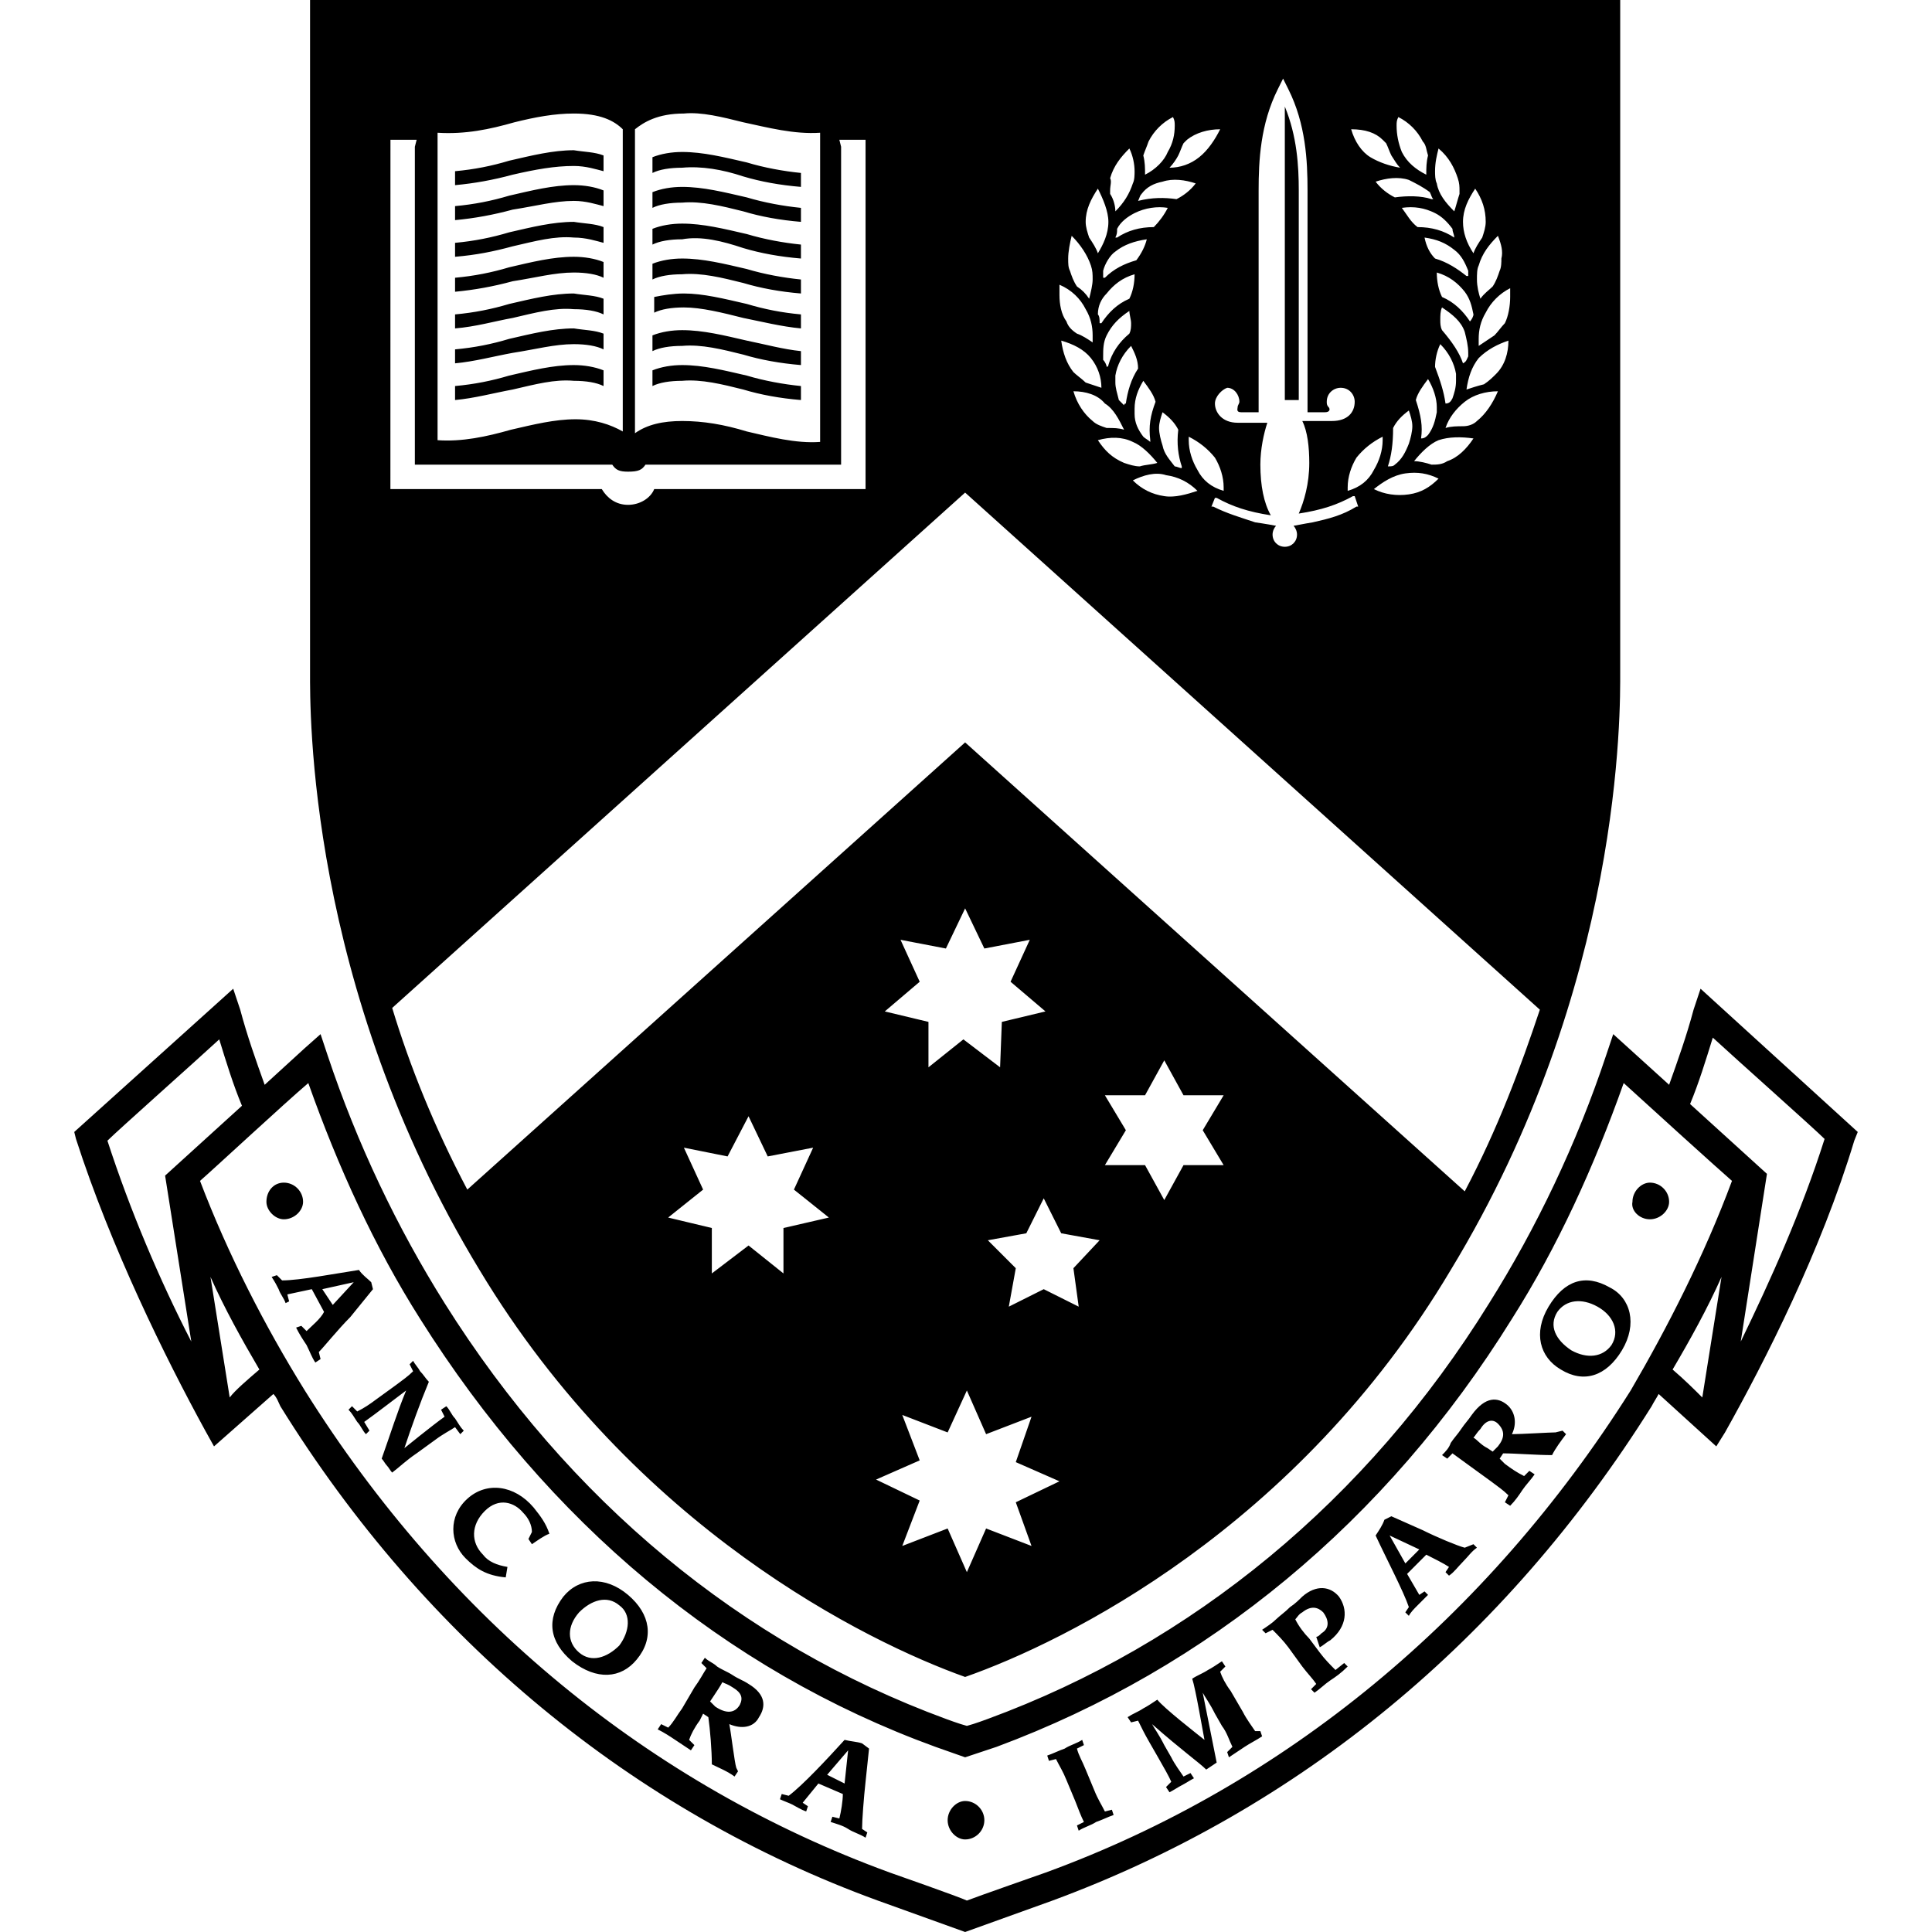 <svg id="svg8656" version="1.1" width="312" height="312" viewBox="0 0 37.847 40.998" xmlns="http://www.w3.org/2000/svg">
  <defs id="defs8653"></defs>
  <path style="stroke-width:0.371" id="use7800" d="M 25.985 8.489 L 25.689 8.489 L 25.689 2.261 C 25.948 2.891 25.985 3.522 25.985 4.041 L 25.985 8.489 Z M 14.197 6.005 C 14.568 6.116 14.976 6.191 15.421 6.228 L 15.421 5.931 C 15.05 5.894 14.642 5.82 14.272 5.709 C 13.79 5.597 13.345 5.486 12.9 5.486 C 12.678 5.486 12.455 5.523 12.27 5.597 L 12.27 5.931 C 12.418 5.857 12.641 5.82 12.9 5.82 C 13.308 5.783 13.753 5.894 14.197 6.005 L 14.197 6.005 Z M 10.602 5.783 C 10.861 5.783 11.084 5.82 11.232 5.894 L 11.232 5.56 C 11.047 5.486 10.824 5.449 10.602 5.449 C 10.157 5.449 9.712 5.56 9.23 5.672 C 8.859 5.783 8.489 5.857 8.081 5.894 L 8.081 6.191 C 8.489 6.153 8.897 6.079 9.304 5.968 C 9.786 5.894 10.194 5.783 10.602 5.783 L 10.602 5.783 Z M 10.602 5.041 C 10.861 5.041 11.084 5.115 11.232 5.153 L 11.232 4.819 C 11.047 4.745 10.824 4.745 10.602 4.708 C 10.157 4.708 9.712 4.819 9.23 4.93 C 8.859 5.041 8.489 5.116 8.081 5.153 L 8.081 5.449 C 8.526 5.412 8.897 5.338 9.304 5.227 C 9.786 5.116 10.194 5.004 10.602 5.041 L 10.602 5.041 Z M 10.602 6.561 C 10.861 6.561 11.084 6.598 11.232 6.672 L 11.232 6.339 C 11.047 6.265 10.824 6.265 10.602 6.228 C 10.157 6.228 9.712 6.339 9.23 6.45 C 8.859 6.561 8.489 6.635 8.081 6.672 L 8.081 6.969 C 8.526 6.932 8.897 6.821 9.304 6.747 C 9.786 6.635 10.194 6.524 10.602 6.561 Z M 10.602 4.263 C 10.861 4.263 11.084 4.337 11.232 4.374 L 11.232 4.041 C 11.047 3.966 10.824 3.929 10.602 3.929 C 10.157 3.929 9.712 4.041 9.23 4.152 C 8.859 4.263 8.489 4.337 8.081 4.374 L 8.081 4.671 C 8.489 4.634 8.897 4.559 9.304 4.448 C 9.786 4.374 10.194 4.263 10.602 4.263 Z M 8.6 26.949 C 4.93 20.907 5.004 15.013 5.004 14.272 L 5.004 0 L 32.806 0 L 32.806 14.272 C 32.806 15.013 32.88 20.907 29.21 26.949 C 25.948 32.435 21.018 34.845 18.905 35.586 C 16.829 34.845 11.899 32.435 8.6 26.949 Z M 16.014 25.837 L 15.272 25.244 L 15.68 24.354 L 14.716 24.54 L 14.309 23.687 L 13.864 24.54 L 12.937 24.354 L 13.345 25.244 L 12.603 25.837 L 13.53 26.059 L 13.53 27.023 L 14.309 26.43 L 15.05 27.023 L 15.05 26.059 L 16.014 25.837 Z M 19.98 31.879 L 20.907 31.434 L 19.98 31.027 L 20.314 30.063 L 19.35 30.434 L 18.942 29.507 L 18.534 30.397 L 17.571 30.026 L 17.941 30.99 L 17.015 31.397 L 17.941 31.842 L 17.571 32.806 L 18.534 32.435 L 18.942 33.362 L 19.35 32.435 L 20.314 32.806 L 19.98 31.879 Z M 17.941 20.833 L 17.2 21.463 L 18.127 21.685 L 18.127 22.649 L 18.868 22.056 L 19.647 22.649 L 19.684 21.685 L 20.61 21.463 L 19.869 20.833 L 20.277 19.943 L 19.313 20.128 L 18.905 19.276 L 18.497 20.128 L 17.534 19.943 L 17.941 20.833 Z M 21.203 26.912 L 21.759 26.319 L 20.944 26.171 L 20.573 25.429 L 20.203 26.171 L 19.387 26.319 L 19.98 26.912 L 19.832 27.728 L 20.573 27.357 L 21.315 27.728 L 21.203 26.912 Z M 23.947 23.984 L 24.391 23.242 L 23.539 23.242 L 23.131 22.501 L 22.723 23.242 L 21.871 23.242 L 22.316 23.984 L 21.871 24.725 L 22.723 24.725 L 23.131 25.466 L 23.539 24.725 L 24.391 24.725 L 23.947 23.984 Z M 30.471 6.116 C 30.248 6.228 30.063 6.413 29.952 6.635 C 29.841 6.821 29.803 7.006 29.803 7.191 C 29.803 7.228 29.803 7.265 29.803 7.34 C 29.915 7.266 30.026 7.191 30.137 7.117 C 30.211 7.043 30.285 6.932 30.359 6.858 C 30.434 6.709 30.471 6.487 30.471 6.302 C 30.471 6.228 30.471 6.153 30.471 6.116 Z M 27.579 10.379 C 27.802 10.491 28.061 10.528 28.321 10.491 C 28.58 10.453 28.766 10.342 28.951 10.157 C 28.728 10.046 28.506 10.009 28.247 10.046 C 27.987 10.083 27.765 10.231 27.579 10.379 Z M 27.579 9.972 C 27.691 9.786 27.765 9.564 27.765 9.341 C 27.765 9.304 27.765 9.304 27.765 9.267 C 27.542 9.378 27.357 9.527 27.209 9.712 C 27.097 9.897 27.023 10.12 27.023 10.342 C 27.023 10.379 27.023 10.379 27.023 10.416 C 27.283 10.342 27.468 10.194 27.579 9.972 L 27.579 9.972 Z M 27.876 9.897 C 27.876 9.897 27.876 9.935 27.876 9.897 C 27.95 9.897 27.987 9.897 28.024 9.86 C 28.172 9.749 28.247 9.601 28.321 9.416 C 28.358 9.304 28.395 9.156 28.395 9.045 C 28.395 8.934 28.358 8.822 28.321 8.711 C 28.172 8.822 28.061 8.934 27.987 9.082 C 27.987 9.416 27.95 9.675 27.876 9.897 L 27.876 9.897 Z M 28.58 9.304 C 28.58 9.341 28.58 9.341 28.58 9.304 C 28.654 9.304 28.691 9.267 28.728 9.23 C 28.84 9.082 28.877 8.934 28.914 8.748 C 28.914 8.711 28.914 8.674 28.914 8.637 C 28.914 8.452 28.84 8.229 28.728 8.044 C 28.617 8.192 28.506 8.341 28.469 8.489 C 28.58 8.822 28.617 9.045 28.58 9.304 L 28.58 9.304 Z M 29.099 8.563 C 29.099 8.6 29.099 8.6 29.099 8.563 C 29.173 8.563 29.21 8.526 29.247 8.452 C 29.285 8.341 29.322 8.229 29.322 8.081 C 29.322 8.044 29.322 7.97 29.322 7.933 C 29.284 7.71 29.173 7.488 28.988 7.303 C 28.914 7.451 28.877 7.636 28.877 7.785 C 28.988 8.081 29.062 8.303 29.099 8.563 L 29.099 8.563 Z M 29.47 7.71 C 29.47 7.747 29.47 7.747 29.47 7.71 C 29.544 7.673 29.544 7.636 29.581 7.562 C 29.581 7.525 29.581 7.525 29.581 7.488 C 29.581 7.34 29.544 7.191 29.507 7.043 C 29.433 6.821 29.247 6.672 29.025 6.524 C 28.988 6.598 28.988 6.71 28.988 6.784 C 28.988 6.858 28.988 6.932 29.025 7.006 C 29.247 7.266 29.396 7.488 29.47 7.71 L 29.47 7.71 Z M 29.618 6.821 C 29.618 6.821 29.618 6.821 29.618 6.821 C 29.655 6.784 29.692 6.71 29.692 6.672 C 29.655 6.487 29.618 6.339 29.507 6.191 C 29.359 6.005 29.173 5.857 28.914 5.783 C 28.914 5.968 28.951 6.153 29.025 6.302 C 29.284 6.413 29.47 6.598 29.618 6.821 L 29.618 6.821 Z M 29.581 5.746 C 29.507 5.56 29.433 5.412 29.284 5.301 C 29.099 5.153 28.914 5.078 28.654 5.041 C 28.691 5.227 28.766 5.375 28.877 5.486 C 29.136 5.56 29.359 5.709 29.544 5.857 C 29.544 5.857 29.581 5.857 29.581 5.857 C 29.581 5.857 29.581 5.82 29.581 5.746 L 29.581 5.746 Z M 29.284 5.041 C 29.284 4.967 29.247 4.93 29.247 4.856 C 29.136 4.708 29.025 4.597 28.877 4.522 C 28.654 4.411 28.432 4.374 28.172 4.411 C 28.284 4.56 28.358 4.708 28.506 4.819 C 28.803 4.819 29.062 4.893 29.284 5.041 C 29.284 5.041 29.284 5.041 29.284 5.041 L 29.284 5.041 Z M 29.136 9.786 C 29.359 9.712 29.544 9.527 29.692 9.304 C 29.433 9.267 29.173 9.267 28.951 9.341 C 28.766 9.416 28.58 9.601 28.432 9.786 C 28.543 9.786 28.691 9.823 28.803 9.86 C 28.914 9.86 29.025 9.86 29.136 9.786 L 29.136 9.786 Z M 29.766 8.934 C 29.952 8.785 30.1 8.563 30.211 8.303 C 29.952 8.303 29.692 8.378 29.507 8.526 C 29.322 8.674 29.173 8.86 29.099 9.082 C 29.21 9.045 29.359 9.045 29.47 9.045 C 29.581 9.045 29.692 9.008 29.766 8.934 L 29.766 8.934 Z M 30.434 7.228 C 30.211 7.303 29.989 7.414 29.803 7.599 C 29.655 7.785 29.581 8.007 29.544 8.266 C 29.655 8.229 29.766 8.192 29.915 8.155 C 30.026 8.081 30.1 8.007 30.174 7.933 C 30.359 7.747 30.434 7.488 30.434 7.228 L 30.434 7.228 Z M 30.211 5.004 C 30.026 5.19 29.878 5.375 29.803 5.635 C 29.766 5.709 29.766 5.82 29.766 5.931 C 29.766 6.079 29.803 6.228 29.84 6.339 C 29.915 6.228 30.026 6.153 30.1 6.079 C 30.174 5.968 30.211 5.857 30.248 5.746 C 30.285 5.672 30.285 5.56 30.285 5.486 C 30.322 5.338 30.285 5.19 30.211 5.004 L 30.211 5.004 Z M 29.47 4.708 C 29.47 4.93 29.544 5.153 29.692 5.375 C 29.729 5.264 29.803 5.153 29.878 5.041 C 29.915 4.93 29.952 4.819 29.952 4.708 C 29.952 4.708 29.952 4.708 29.952 4.708 C 29.952 4.448 29.878 4.226 29.729 4.003 C 29.581 4.226 29.47 4.448 29.47 4.708 C 29.47 4.708 29.47 4.708 29.47 4.708 L 29.47 4.708 Z M 28.877 3.633 C 28.877 3.707 28.877 3.818 28.914 3.892 C 28.951 4.115 29.099 4.3 29.285 4.485 C 29.322 4.374 29.359 4.226 29.396 4.115 C 29.396 4.078 29.396 4.078 29.396 4.041 C 29.396 3.966 29.396 3.892 29.359 3.781 C 29.285 3.559 29.173 3.336 28.951 3.151 C 28.914 3.299 28.877 3.447 28.877 3.633 L 28.877 3.633 Z M 28.766 4.078 C 28.617 3.966 28.469 3.892 28.321 3.818 C 28.098 3.744 27.839 3.781 27.616 3.855 C 27.728 4.004 27.876 4.115 28.024 4.189 C 28.284 4.152 28.58 4.152 28.803 4.226 C 28.803 4.226 28.84 4.226 28.84 4.226 C 28.803 4.189 28.803 4.152 28.766 4.078 L 28.766 4.078 Z M 28.061 2.669 C 28.061 2.854 28.098 3.04 28.172 3.225 C 28.284 3.447 28.469 3.596 28.691 3.707 C 28.691 3.559 28.691 3.447 28.728 3.299 C 28.691 3.188 28.691 3.077 28.617 3.003 C 28.506 2.78 28.321 2.595 28.098 2.484 C 28.061 2.558 28.061 2.595 28.061 2.669 L 28.061 2.669 Z M 27.097 2.743 C 27.171 3.003 27.32 3.225 27.505 3.336 C 27.691 3.447 27.913 3.522 28.135 3.559 C 28.061 3.485 28.024 3.41 27.95 3.299 C 27.913 3.225 27.876 3.114 27.839 3.04 C 27.802 3.003 27.802 3.003 27.765 2.966 C 27.616 2.817 27.394 2.743 27.097 2.743 L 27.097 2.743 Z M 24.206 8.563 C 24.206 8.748 24.354 8.971 24.688 8.971 L 25.318 8.971 C 25.244 9.193 25.17 9.527 25.17 9.86 C 25.17 10.305 25.244 10.676 25.392 10.935 C 24.91 10.861 24.577 10.75 24.243 10.565 L 24.206 10.565 L 24.132 10.75 L 24.169 10.75 C 24.466 10.898 24.725 10.972 25.059 11.084 C 25.059 11.084 25.318 11.121 25.503 11.158 C 25.466 11.195 25.429 11.269 25.429 11.343 C 25.429 11.491 25.541 11.603 25.689 11.603 C 25.837 11.603 25.948 11.491 25.948 11.343 C 25.948 11.269 25.911 11.195 25.874 11.158 C 26.06 11.121 26.282 11.084 26.282 11.084 C 26.616 11.01 26.912 10.935 27.209 10.75 L 27.246 10.75 L 27.172 10.528 L 27.135 10.528 C 26.801 10.713 26.467 10.824 25.985 10.898 C 26.097 10.639 26.208 10.268 26.208 9.823 C 26.208 9.49 26.171 9.156 26.06 8.934 L 26.69 8.934 C 27.023 8.934 27.172 8.748 27.172 8.526 C 27.172 8.378 27.06 8.229 26.875 8.229 C 26.727 8.229 26.579 8.341 26.579 8.526 C 26.579 8.563 26.579 8.6 26.616 8.637 C 26.653 8.674 26.653 8.748 26.542 8.748 L 26.171 8.748 L 26.171 4.041 C 26.171 3.41 26.134 2.632 25.763 1.891 L 25.652 1.668 L 25.541 1.891 C 25.17 2.632 25.133 3.41 25.133 4.041 L 25.133 8.748 L 24.762 8.748 C 24.651 8.748 24.688 8.674 24.688 8.637 C 24.688 8.6 24.725 8.563 24.725 8.526 C 24.725 8.378 24.614 8.229 24.466 8.229 C 24.355 8.266 24.206 8.415 24.206 8.563 L 24.206 8.563 Z M 23.428 9.119 C 23.353 8.971 23.242 8.859 23.094 8.748 C 23.057 8.859 23.02 8.971 23.02 9.082 C 23.02 9.193 23.057 9.341 23.094 9.453 C 23.131 9.638 23.242 9.749 23.353 9.897 C 23.391 9.897 23.465 9.935 23.502 9.935 C 23.502 9.935 23.502 9.897 23.502 9.897 C 23.428 9.675 23.391 9.416 23.428 9.119 L 23.428 9.119 Z M 23.205 4.411 C 22.983 4.374 22.723 4.411 22.501 4.522 C 22.353 4.597 22.204 4.708 22.13 4.856 C 22.13 4.93 22.13 4.967 22.093 5.041 C 22.093 5.041 22.13 5.041 22.13 5.041 C 22.353 4.893 22.612 4.819 22.909 4.819 C 23.02 4.708 23.131 4.559 23.205 4.411 Z M 22.946 8.526 C 22.909 8.378 22.797 8.229 22.686 8.081 C 22.575 8.266 22.501 8.452 22.501 8.674 C 22.501 8.711 22.501 8.748 22.501 8.785 C 22.501 8.971 22.575 9.119 22.686 9.267 C 22.723 9.304 22.797 9.341 22.834 9.378 C 22.834 9.378 22.834 9.341 22.834 9.341 C 22.797 9.045 22.834 8.822 22.946 8.526 L 22.946 8.526 Z M 22.093 8.118 C 22.093 8.229 22.13 8.341 22.167 8.489 C 22.204 8.526 22.241 8.563 22.278 8.6 C 22.278 8.6 22.278 8.563 22.315 8.563 C 22.353 8.303 22.427 8.044 22.575 7.822 C 22.575 7.636 22.501 7.488 22.427 7.34 C 22.241 7.525 22.13 7.747 22.093 7.97 C 22.093 8.007 22.093 8.081 22.093 8.118 L 22.093 8.118 Z M 22.39 7.08 C 22.427 7.006 22.427 6.932 22.427 6.858 C 22.427 6.784 22.39 6.672 22.39 6.598 C 22.167 6.747 22.019 6.895 21.908 7.117 C 21.834 7.266 21.834 7.414 21.834 7.562 C 21.834 7.599 21.834 7.599 21.834 7.636 C 21.871 7.673 21.908 7.747 21.908 7.784 C 21.908 7.784 21.945 7.784 21.945 7.747 C 22.019 7.488 22.167 7.265 22.39 7.08 L 22.39 7.08 Z M 21.834 5.746 C 21.834 5.783 21.834 5.857 21.834 5.894 C 21.834 5.894 21.871 5.894 21.871 5.894 C 22.056 5.709 22.278 5.597 22.538 5.523 C 22.649 5.375 22.723 5.227 22.76 5.078 C 22.501 5.116 22.278 5.19 22.093 5.338 C 21.982 5.412 21.871 5.597 21.834 5.746 L 21.834 5.746 Z M 21.722 6.672 C 21.759 6.71 21.759 6.784 21.759 6.858 C 21.759 6.858 21.759 6.858 21.797 6.858 C 21.945 6.635 22.13 6.45 22.39 6.339 C 22.464 6.191 22.501 6.005 22.501 5.82 C 22.241 5.894 22.056 6.042 21.908 6.228 C 21.797 6.339 21.722 6.487 21.722 6.672 L 21.722 6.672 Z M 21.574 7.599 C 21.426 7.414 21.203 7.303 20.944 7.228 C 20.981 7.488 21.055 7.71 21.203 7.896 C 21.278 7.97 21.389 8.044 21.463 8.118 C 21.574 8.155 21.685 8.192 21.797 8.229 C 21.797 8.007 21.722 7.784 21.574 7.599 Z M 21.203 8.303 C 21.278 8.563 21.426 8.785 21.611 8.934 C 21.685 9.008 21.797 9.045 21.908 9.082 C 22.056 9.082 22.167 9.082 22.278 9.119 C 22.167 8.897 22.056 8.674 21.871 8.563 C 21.722 8.378 21.463 8.303 21.203 8.303 L 21.203 8.303 Z M 21.722 9.341 C 21.871 9.564 22.019 9.712 22.278 9.823 C 22.39 9.86 22.501 9.897 22.612 9.897 C 22.723 9.86 22.872 9.86 22.983 9.823 C 22.834 9.638 22.649 9.453 22.464 9.378 C 22.241 9.267 21.982 9.267 21.722 9.341 L 21.722 9.341 Z M 22.464 10.194 C 22.649 10.379 22.872 10.491 23.131 10.528 C 23.353 10.565 23.613 10.49 23.835 10.416 C 23.65 10.231 23.428 10.12 23.168 10.083 C 22.946 10.009 22.686 10.083 22.464 10.194 Z M 24.391 10.416 C 24.391 10.379 24.391 10.379 24.391 10.342 C 24.391 10.12 24.317 9.897 24.206 9.712 C 24.058 9.527 23.872 9.378 23.65 9.267 C 23.65 9.304 23.65 9.304 23.65 9.341 C 23.65 9.564 23.724 9.786 23.835 9.972 C 23.947 10.194 24.132 10.342 24.391 10.416 Z M 23.428 3.299 C 23.39 3.373 23.316 3.484 23.242 3.559 C 23.465 3.559 23.687 3.485 23.872 3.336 C 24.058 3.188 24.206 2.966 24.317 2.743 C 24.058 2.743 23.798 2.817 23.613 2.966 C 23.576 3.003 23.576 3.003 23.539 3.04 C 23.502 3.114 23.465 3.225 23.428 3.299 L 23.428 3.299 Z M 22.686 3.299 C 22.723 3.447 22.723 3.559 22.723 3.707 C 22.946 3.596 23.131 3.41 23.205 3.225 C 23.316 3.04 23.353 2.854 23.353 2.669 C 23.353 2.595 23.353 2.558 23.316 2.484 C 23.094 2.595 22.909 2.78 22.797 3.003 C 22.76 3.114 22.723 3.188 22.686 3.299 L 22.686 3.299 Z M 22.575 4.263 C 22.575 4.263 22.612 4.263 22.575 4.263 C 22.872 4.189 23.131 4.189 23.391 4.226 C 23.539 4.152 23.687 4.04 23.798 3.892 C 23.576 3.818 23.316 3.781 23.094 3.855 C 22.909 3.892 22.76 3.966 22.649 4.115 C 22.612 4.152 22.612 4.189 22.575 4.263 L 22.575 4.263 Z M 21.982 4.041 C 21.982 4.078 21.982 4.078 21.982 4.115 C 22.056 4.226 22.093 4.374 22.093 4.485 C 22.278 4.3 22.39 4.115 22.464 3.892 C 22.501 3.818 22.501 3.707 22.501 3.633 C 22.501 3.484 22.464 3.299 22.39 3.151 C 22.204 3.336 22.056 3.522 21.982 3.781 C 22.019 3.855 21.982 3.929 21.982 4.04 L 21.982 4.041 Z M 21.463 4.708 C 21.463 4.819 21.5 4.93 21.537 5.041 C 21.611 5.153 21.685 5.264 21.722 5.375 C 21.834 5.19 21.945 4.967 21.945 4.708 C 21.945 4.708 21.945 4.708 21.945 4.708 C 21.945 4.485 21.834 4.226 21.722 4.003 C 21.574 4.226 21.463 4.448 21.463 4.708 C 21.463 4.708 21.463 4.708 21.463 4.708 L 21.463 4.708 Z M 21.092 5.486 C 21.092 5.597 21.092 5.672 21.129 5.746 C 21.166 5.857 21.203 5.968 21.278 6.079 C 21.389 6.153 21.463 6.228 21.537 6.339 C 21.574 6.191 21.611 6.042 21.611 5.931 C 21.611 5.82 21.611 5.746 21.574 5.634 C 21.5 5.412 21.352 5.19 21.166 5.004 C 21.129 5.153 21.092 5.338 21.092 5.486 L 21.092 5.486 Z M 20.907 6.265 C 20.907 6.45 20.944 6.672 21.055 6.821 C 21.092 6.932 21.166 7.006 21.278 7.08 C 21.389 7.117 21.5 7.191 21.611 7.266 C 21.611 7.228 21.611 7.154 21.611 7.117 C 21.611 6.932 21.574 6.747 21.463 6.561 C 21.352 6.339 21.166 6.153 20.907 6.042 C 20.907 6.153 20.907 6.228 20.907 6.265 Z M 11.899 9.193 C 12.159 9.008 12.492 8.934 12.9 8.934 C 13.345 8.934 13.79 9.008 14.272 9.156 C 14.753 9.267 15.309 9.416 15.828 9.378 C 15.828 9.119 15.828 3.929 15.828 2.966 C 15.828 2.891 15.828 2.854 15.828 2.817 C 15.272 2.854 14.716 2.706 14.197 2.595 C 13.753 2.484 13.308 2.372 12.937 2.409 C 12.381 2.409 12.084 2.595 11.899 2.743 L 11.899 2.966 L 11.899 9.193 Z M 7.71 9.341 C 8.229 9.378 8.748 9.267 9.267 9.119 C 9.749 9.008 10.194 8.897 10.639 8.897 C 11.047 8.897 11.38 9.008 11.64 9.156 L 11.64 2.966 L 11.64 2.743 C 11.454 2.558 11.158 2.409 10.602 2.409 C 10.194 2.409 9.786 2.484 9.341 2.595 C 8.822 2.743 8.303 2.854 7.71 2.817 C 7.71 2.854 7.71 2.891 7.71 2.966 C 7.71 3.892 7.71 9.119 7.71 9.341 L 7.71 9.341 Z M 6.709 10.379 C 6.709 10.379 11.047 10.379 11.195 10.379 C 11.306 10.565 11.491 10.713 11.751 10.713 C 12.01 10.713 12.233 10.565 12.307 10.379 C 12.455 10.379 16.792 10.379 16.792 10.379 L 16.792 2.966 L 16.644 2.966 L 16.236 2.966 L 16.273 3.114 C 16.273 3.114 16.273 3.151 16.273 3.151 L 16.273 9.86 C 15.94 9.86 12.307 9.86 12.122 9.86 C 12.047 9.972 11.973 10.009 11.751 10.009 C 11.566 10.009 11.491 9.972 11.417 9.86 C 11.232 9.86 7.896 9.86 7.228 9.86 L 7.228 3.151 C 7.228 3.151 7.228 3.114 7.228 3.114 L 7.266 2.966 L 6.71 2.966 L 6.709 10.379 Z M 8.341 25.244 L 18.905 15.754 L 29.507 25.281 C 30.211 23.947 30.693 22.649 31.101 21.426 L 18.905 10.453 L 6.747 21.389 C 7.117 22.612 7.636 23.909 8.341 25.244 Z M 10.602 7.303 C 10.861 7.303 11.084 7.34 11.232 7.414 L 11.232 7.08 C 11.047 7.006 10.824 7.006 10.602 6.969 C 10.157 6.969 9.712 7.08 9.23 7.191 C 8.859 7.303 8.489 7.377 8.081 7.414 L 8.081 7.71 C 8.489 7.673 8.897 7.562 9.304 7.488 C 9.786 7.414 10.194 7.303 10.602 7.303 Z M 10.602 8.081 C 10.861 8.081 11.084 8.118 11.232 8.192 L 11.232 7.859 C 11.047 7.785 10.824 7.747 10.602 7.747 C 10.157 7.747 9.712 7.859 9.23 7.97 C 8.859 8.081 8.489 8.155 8.081 8.192 L 8.081 8.489 C 8.489 8.452 8.897 8.341 9.304 8.266 C 9.786 8.155 10.194 8.044 10.602 8.081 Z M 10.602 3.522 C 10.861 3.522 11.084 3.596 11.232 3.633 L 11.232 3.299 C 11.047 3.225 10.824 3.225 10.602 3.188 C 10.157 3.188 9.712 3.299 9.23 3.41 C 8.859 3.522 8.489 3.596 8.081 3.633 L 8.081 3.929 C 8.489 3.892 8.897 3.818 9.304 3.707 C 9.786 3.596 10.194 3.522 10.602 3.522 L 10.602 3.522 Z M 14.197 5.264 C 14.568 5.375 14.976 5.449 15.421 5.486 L 15.421 5.19 C 15.05 5.153 14.642 5.078 14.272 4.967 C 13.79 4.856 13.345 4.745 12.9 4.745 C 12.678 4.745 12.455 4.782 12.27 4.856 L 12.27 5.19 C 12.418 5.116 12.641 5.078 12.9 5.078 C 13.308 5.004 13.753 5.116 14.197 5.264 L 14.197 5.264 Z M 14.197 3.744 C 14.568 3.855 14.976 3.929 15.421 3.966 L 15.421 3.67 C 15.05 3.633 14.642 3.559 14.272 3.447 C 13.79 3.336 13.345 3.225 12.9 3.225 C 12.678 3.225 12.455 3.262 12.27 3.336 L 12.27 3.67 C 12.418 3.596 12.641 3.559 12.9 3.559 C 13.308 3.522 13.753 3.596 14.197 3.744 L 14.197 3.744 Z M 14.197 6.747 C 14.568 6.821 15.013 6.932 15.421 6.969 L 15.421 6.672 C 15.013 6.635 14.642 6.561 14.272 6.45 C 13.79 6.339 13.345 6.228 12.937 6.228 C 12.715 6.228 12.492 6.265 12.307 6.302 L 12.307 6.635 C 12.455 6.561 12.678 6.524 12.937 6.524 C 13.308 6.524 13.753 6.635 14.197 6.747 L 14.197 6.747 Z M 14.197 4.485 C 14.568 4.597 14.976 4.671 15.421 4.708 L 15.421 4.411 C 15.05 4.374 14.642 4.3 14.272 4.189 C 13.79 4.078 13.345 3.966 12.9 3.966 C 12.678 3.966 12.455 4.003 12.27 4.078 L 12.27 4.411 C 12.418 4.337 12.641 4.3 12.9 4.3 C 13.308 4.263 13.753 4.374 14.197 4.485 L 14.197 4.485 Z M 14.197 7.525 C 14.568 7.636 14.976 7.71 15.421 7.747 L 15.421 7.451 C 15.05 7.414 14.642 7.303 14.272 7.228 C 13.79 7.117 13.345 7.006 12.9 7.006 C 12.678 7.006 12.455 7.043 12.27 7.117 L 12.27 7.451 C 12.418 7.377 12.641 7.34 12.9 7.34 C 13.308 7.303 13.753 7.414 14.197 7.525 Z M 14.197 8.266 C 14.568 8.378 14.976 8.452 15.421 8.489 L 15.421 8.192 C 15.05 8.155 14.642 8.081 14.272 7.97 C 13.79 7.859 13.345 7.747 12.9 7.747 C 12.678 7.747 12.455 7.785 12.27 7.859 L 12.27 8.192 C 12.418 8.118 12.641 8.081 12.9 8.081 C 13.308 8.044 13.753 8.155 14.197 8.266 Z M 37.847 24.021 L 37.773 24.206 C 37.069 26.541 35.883 28.877 35.03 30.397 L 34.845 30.693 L 33.622 29.581 C 33.584 29.655 33.51 29.766 33.473 29.841 C 30.36 34.808 25.985 38.403 20.759 40.331 L 18.905 40.998 L 17.052 40.331 C 11.862 38.441 7.451 34.808 4.374 29.841 C 4.337 29.766 4.3 29.655 4.226 29.581 L 2.966 30.693 L 2.78 30.359 C 1.928 28.803 0.778 26.467 0.037 24.169 L 0 24.021 L 3.003 21.315 L 3.373 20.981 L 3.522 21.426 C 3.67 21.982 3.855 22.501 4.041 23.02 L 4.893 22.241 L 5.227 21.945 L 5.375 22.39 C 6.005 24.28 6.858 26.059 7.859 27.653 C 10.491 31.842 14.16 34.882 18.497 36.476 C 18.497 36.476 18.794 36.587 18.942 36.624 C 19.091 36.587 19.387 36.476 19.387 36.476 C 23.724 34.882 27.431 31.842 30.026 27.653 C 31.027 26.059 31.879 24.28 32.509 22.39 L 32.658 21.945 L 33.844 23.02 C 34.029 22.501 34.215 21.982 34.363 21.426 L 34.511 20.981 L 37.847 24.021 Z M 2.484 28.469 L 1.928 24.947 L 3.559 23.465 C 3.373 23.02 3.225 22.538 3.077 22.056 C 2.595 22.501 0.927 23.984 0.704 24.206 C 1.186 25.689 1.816 27.172 2.484 28.469 Z M 3.929 29.062 C 3.559 28.432 3.188 27.765 2.891 27.097 L 3.299 29.655 C 3.41 29.507 3.67 29.284 3.929 29.062 L 3.929 29.062 Z M 34.956 27.097 C 34.659 27.765 34.289 28.432 33.918 29.062 C 33.918 29.062 33.918 29.062 33.918 29.062 C 34.178 29.284 34.4 29.507 34.548 29.655 L 34.956 27.097 Z M 35.178 25.059 C 34.919 24.836 33.325 23.391 32.88 22.983 C 32.25 24.762 31.472 26.467 30.508 27.987 C 27.839 32.287 24.058 35.401 19.572 37.069 L 18.905 37.291 C 18.905 37.291 18.275 37.069 18.275 37.069 C 13.79 35.438 10.046 32.287 7.34 27.987 C 6.376 26.467 5.597 24.762 4.967 22.983 C 4.485 23.391 2.928 24.836 2.669 25.059 C 3.262 26.616 4.041 28.135 4.893 29.507 C 7.933 34.363 12.233 37.884 17.311 39.738 C 17.311 39.738 18.794 40.257 18.942 40.331 C 19.128 40.257 20.61 39.738 20.61 39.738 C 25.689 37.884 29.989 34.326 33.028 29.507 C 33.807 28.172 34.585 26.653 35.178 25.059 Z M 37.143 24.169 C 36.921 23.947 35.253 22.464 34.771 22.019 C 34.622 22.501 34.474 22.983 34.289 23.428 L 35.92 24.91 L 35.364 28.469 C 35.994 27.172 36.661 25.689 37.143 24.169 L 37.143 24.169 Z M 5.19 28.691 L 5.227 28.84 L 5.116 28.914 C 5.041 28.803 5.004 28.691 4.93 28.543 C 4.856 28.432 4.782 28.321 4.708 28.172 L 4.819 28.135 L 4.93 28.246 C 5.041 28.135 5.227 27.987 5.301 27.839 L 5.041 27.357 L 4.522 27.468 L 4.56 27.616 L 4.485 27.653 C 4.448 27.542 4.374 27.468 4.337 27.357 C 4.3 27.283 4.263 27.209 4.189 27.097 L 4.3 27.06 L 4.411 27.171 C 4.782 27.171 5.56 27.023 6.042 26.949 C 6.116 27.06 6.228 27.134 6.302 27.209 L 6.339 27.357 L 5.857 27.95 C 5.598 28.209 5.301 28.58 5.19 28.691 L 5.19 28.691 Z M 5.486 27.691 L 5.931 27.209 L 5.264 27.357 L 5.486 27.691 Z M 8.192 30.434 L 8.266 30.36 C 8.192 30.285 8.155 30.211 8.081 30.1 C 8.007 30.026 7.97 29.915 7.896 29.841 L 7.784 29.915 L 7.859 30.063 C 7.599 30.248 7.006 30.73 7.006 30.73 C 7.154 30.285 7.34 29.766 7.525 29.322 C 7.451 29.247 7.414 29.173 7.34 29.099 C 7.302 29.025 7.228 28.951 7.191 28.877 L 7.117 28.951 L 7.191 29.099 C 7.08 29.21 6.969 29.284 6.821 29.396 L 6.413 29.692 C 6.265 29.803 6.153 29.878 6.005 29.952 L 5.894 29.84 L 5.82 29.915 C 5.894 29.989 5.931 30.063 6.005 30.174 C 6.079 30.248 6.116 30.359 6.19 30.434 L 6.265 30.359 L 6.153 30.174 C 6.413 29.989 6.746 29.729 7.043 29.507 C 6.858 29.952 6.709 30.434 6.524 30.953 C 6.561 30.99 6.598 31.064 6.635 31.101 C 6.672 31.138 6.709 31.212 6.746 31.249 C 6.895 31.138 7.043 30.99 7.265 30.841 L 7.673 30.545 C 7.821 30.434 7.97 30.359 8.081 30.285 L 8.192 30.434 Z M 8.341 31.805 C 7.933 32.176 7.97 32.732 8.303 33.066 C 8.526 33.288 8.748 33.436 9.156 33.473 L 9.193 33.251 C 8.971 33.214 8.785 33.14 8.674 32.991 C 8.415 32.732 8.415 32.361 8.711 32.065 C 9.008 31.768 9.341 31.879 9.527 32.102 C 9.638 32.213 9.712 32.361 9.712 32.51 L 9.638 32.658 L 9.712 32.769 C 9.823 32.695 9.972 32.584 10.083 32.547 C 10.009 32.324 9.897 32.176 9.749 31.991 C 9.341 31.509 8.748 31.435 8.341 31.805 L 8.341 31.805 Z M 11.936 35.216 C 11.603 35.623 11.084 35.66 10.565 35.253 C 10.083 34.845 10.009 34.363 10.379 33.881 C 10.713 33.473 11.269 33.436 11.751 33.844 C 12.233 34.252 12.307 34.771 11.936 35.216 Z M 11.566 34.066 C 11.306 33.844 10.972 33.955 10.713 34.215 C 10.453 34.511 10.453 34.845 10.713 35.067 C 10.972 35.29 11.306 35.178 11.566 34.919 C 11.788 34.622 11.825 34.252 11.566 34.066 L 11.566 34.066 Z M 14.531 36.439 C 14.42 36.661 14.16 36.698 13.901 36.587 C 13.938 36.772 14.012 37.403 14.049 37.514 L 14.086 37.588 L 14.012 37.699 C 13.864 37.588 13.679 37.514 13.53 37.44 C 13.53 37.143 13.493 36.698 13.456 36.439 L 13.345 36.365 L 13.271 36.513 C 13.16 36.661 13.085 36.809 13.048 36.921 L 13.16 37.032 L 13.086 37.143 C 12.974 37.069 12.863 36.995 12.752 36.921 C 12.641 36.847 12.529 36.772 12.381 36.698 L 12.455 36.587 L 12.604 36.661 C 12.715 36.55 12.789 36.402 12.9 36.253 L 13.16 35.809 C 13.271 35.66 13.345 35.512 13.419 35.401 L 13.308 35.29 L 13.382 35.178 C 13.456 35.253 13.567 35.29 13.641 35.364 C 13.753 35.438 13.864 35.475 13.975 35.549 C 14.086 35.623 14.198 35.66 14.309 35.734 C 14.679 35.957 14.679 36.216 14.531 36.439 L 14.531 36.439 Z M 13.975 35.809 C 13.864 35.735 13.827 35.735 13.753 35.697 C 13.715 35.772 13.641 35.883 13.567 35.994 L 13.493 36.105 C 13.53 36.142 13.567 36.179 13.604 36.216 C 13.827 36.365 14.012 36.365 14.123 36.179 C 14.197 36.031 14.16 35.92 13.975 35.809 L 13.975 35.809 Z M 16.792 37.81 C 16.755 38.144 16.718 38.626 16.718 38.811 L 16.829 38.885 L 16.792 38.997 C 16.681 38.922 16.533 38.885 16.422 38.811 C 16.31 38.737 16.162 38.7 16.051 38.663 L 16.088 38.552 L 16.236 38.589 C 16.273 38.441 16.31 38.218 16.31 38.07 L 15.791 37.847 L 15.458 38.255 L 15.569 38.329 L 15.532 38.44 C 15.421 38.403 15.309 38.329 15.235 38.292 C 15.161 38.255 15.05 38.218 14.976 38.181 L 15.013 38.07 L 15.161 38.107 C 15.458 37.884 15.977 37.328 16.347 36.921 C 16.496 36.958 16.607 36.958 16.718 36.995 L 16.866 37.106 L 16.792 37.81 Z M 16.422 37.143 L 15.977 37.662 L 16.347 37.847 L 16.422 37.143 Z M 21.871 38.441 C 21.797 38.292 21.722 38.181 21.648 37.996 L 21.463 37.551 C 21.389 37.366 21.315 37.254 21.278 37.106 L 21.426 37.032 L 21.389 36.921 C 21.278 36.995 21.129 37.032 21.018 37.106 C 20.907 37.143 20.759 37.217 20.647 37.254 L 20.684 37.366 L 20.833 37.328 C 20.907 37.477 20.981 37.588 21.055 37.773 L 21.241 38.218 C 21.315 38.403 21.352 38.515 21.426 38.663 L 21.278 38.737 L 21.315 38.848 C 21.426 38.774 21.574 38.737 21.685 38.663 C 21.797 38.626 21.945 38.552 22.056 38.515 L 22.019 38.403 L 21.871 38.441 Z M 25.059 36.735 C 24.985 36.624 24.873 36.476 24.799 36.328 L 24.54 35.883 C 24.428 35.734 24.354 35.586 24.317 35.475 L 24.428 35.364 L 24.354 35.253 C 24.243 35.327 24.132 35.401 24.058 35.438 C 23.947 35.512 23.835 35.549 23.724 35.623 C 23.798 35.846 23.947 36.735 23.984 36.921 C 23.798 36.772 23.131 36.253 22.983 36.068 C 22.872 36.142 22.76 36.216 22.686 36.253 C 22.575 36.328 22.464 36.365 22.353 36.439 L 22.427 36.55 L 22.575 36.513 L 22.686 36.735 C 22.797 36.958 23.205 37.625 23.279 37.81 L 23.168 37.922 L 23.242 38.033 C 23.316 37.996 23.428 37.922 23.502 37.884 C 23.576 37.847 23.687 37.773 23.761 37.736 L 23.687 37.625 L 23.539 37.699 C 23.465 37.588 23.353 37.44 23.279 37.291 L 23.131 37.032 C 23.02 36.809 22.909 36.661 22.872 36.587 C 23.502 37.143 23.872 37.403 24.021 37.551 L 24.243 37.403 L 23.947 35.92 C 23.984 35.994 24.095 36.142 24.206 36.365 L 24.354 36.624 C 24.466 36.772 24.503 36.921 24.577 37.069 L 24.466 37.18 L 24.503 37.291 C 24.614 37.217 24.725 37.143 24.836 37.069 C 24.947 36.995 25.096 36.921 25.207 36.846 L 25.17 36.735 L 25.059 36.735 Z M 26.764 35.438 C 26.653 35.327 26.541 35.216 26.43 35.067 L 26.208 34.771 C 26.097 34.659 25.985 34.511 25.911 34.363 C 25.948 34.326 25.985 34.252 26.059 34.215 C 26.245 34.066 26.393 34.103 26.504 34.215 C 26.616 34.363 26.653 34.548 26.467 34.659 C 26.43 34.697 26.393 34.734 26.356 34.734 L 26.43 34.956 C 26.504 34.919 26.578 34.845 26.653 34.808 C 27.023 34.511 27.023 34.14 26.838 33.881 C 26.653 33.659 26.356 33.622 26.059 33.881 C 25.985 33.955 25.911 34.029 25.8 34.103 C 25.689 34.215 25.578 34.289 25.503 34.363 C 25.429 34.437 25.318 34.511 25.207 34.585 L 25.281 34.659 L 25.429 34.585 C 25.54 34.697 25.652 34.808 25.763 34.956 L 26.059 35.364 C 26.171 35.512 26.282 35.623 26.356 35.734 L 26.245 35.846 L 26.319 35.92 C 26.43 35.846 26.541 35.734 26.652 35.66 C 26.764 35.586 26.875 35.512 27.023 35.364 L 26.949 35.29 L 26.764 35.438 Z M 29.692 32.769 L 29.766 32.843 C 29.655 32.917 29.581 33.028 29.47 33.14 C 29.359 33.251 29.284 33.362 29.173 33.436 L 29.099 33.362 L 29.173 33.251 C 29.062 33.177 28.84 33.066 28.691 32.991 L 28.284 33.399 L 28.543 33.844 L 28.654 33.77 L 28.728 33.844 C 28.654 33.918 28.58 33.992 28.506 34.066 C 28.432 34.14 28.358 34.215 28.321 34.289 L 28.246 34.215 L 28.321 34.103 C 28.209 33.77 27.839 33.066 27.616 32.584 C 27.69 32.472 27.765 32.361 27.802 32.25 L 27.95 32.176 L 28.617 32.472 C 28.914 32.621 29.359 32.806 29.507 32.843 L 29.692 32.769 Z M 28.543 32.88 L 27.913 32.584 L 28.247 33.177 L 28.543 32.88 Z M 31.583 30.359 L 31.657 30.434 C 31.546 30.582 31.434 30.73 31.36 30.878 C 31.027 30.878 30.582 30.841 30.322 30.841 L 30.248 30.953 L 30.359 31.064 C 30.508 31.175 30.619 31.249 30.767 31.323 L 30.878 31.212 L 30.99 31.286 C 30.916 31.397 30.804 31.509 30.73 31.62 C 30.656 31.731 30.582 31.842 30.471 31.953 L 30.359 31.879 L 30.434 31.731 C 30.322 31.62 30.211 31.546 30.063 31.434 L 29.655 31.138 C 29.507 31.027 29.396 30.953 29.247 30.841 L 29.136 30.953 L 29.025 30.878 C 29.099 30.804 29.173 30.73 29.21 30.619 C 29.284 30.508 29.359 30.434 29.433 30.322 C 29.507 30.211 29.581 30.137 29.655 30.026 C 29.952 29.618 30.211 29.655 30.396 29.803 C 30.582 29.952 30.619 30.211 30.508 30.434 C 30.693 30.434 31.323 30.396 31.434 30.396 L 31.583 30.359 Z M 30.211 30.211 C 30.1 30.1 29.952 30.137 29.841 30.322 C 29.766 30.397 29.729 30.471 29.692 30.508 C 29.766 30.545 29.841 30.656 29.989 30.73 L 30.1 30.804 C 30.137 30.767 30.174 30.73 30.211 30.693 C 30.359 30.508 30.359 30.359 30.211 30.211 L 30.211 30.211 Z M 32.843 28.654 C 32.509 29.21 32.028 29.359 31.546 29.062 C 31.101 28.803 30.953 28.284 31.286 27.728 C 31.62 27.172 32.065 27.023 32.584 27.32 C 33.028 27.542 33.177 28.098 32.843 28.654 L 32.843 28.654 Z M 32.324 27.728 C 31.991 27.542 31.657 27.579 31.472 27.839 C 31.286 28.135 31.434 28.432 31.768 28.654 C 32.102 28.84 32.435 28.803 32.621 28.543 C 32.806 28.247 32.658 27.913 32.324 27.728 Z M 18.905 38.218 C 18.72 38.218 18.534 38.403 18.534 38.626 C 18.534 38.848 18.72 39.034 18.905 39.034 C 19.128 39.034 19.313 38.848 19.313 38.626 C 19.313 38.403 19.128 38.218 18.905 38.218 Z M 4.448 25.874 C 4.671 25.874 4.856 25.689 4.856 25.503 C 4.856 25.281 4.671 25.096 4.448 25.096 C 4.226 25.096 4.078 25.281 4.078 25.503 C 4.078 25.689 4.263 25.874 4.448 25.874 Z M 33.436 25.874 C 33.659 25.874 33.844 25.689 33.844 25.503 C 33.844 25.281 33.659 25.096 33.436 25.096 C 33.251 25.096 33.066 25.281 33.066 25.503 C 33.028 25.689 33.214 25.874 33.436 25.874 Z"></path>
</svg>